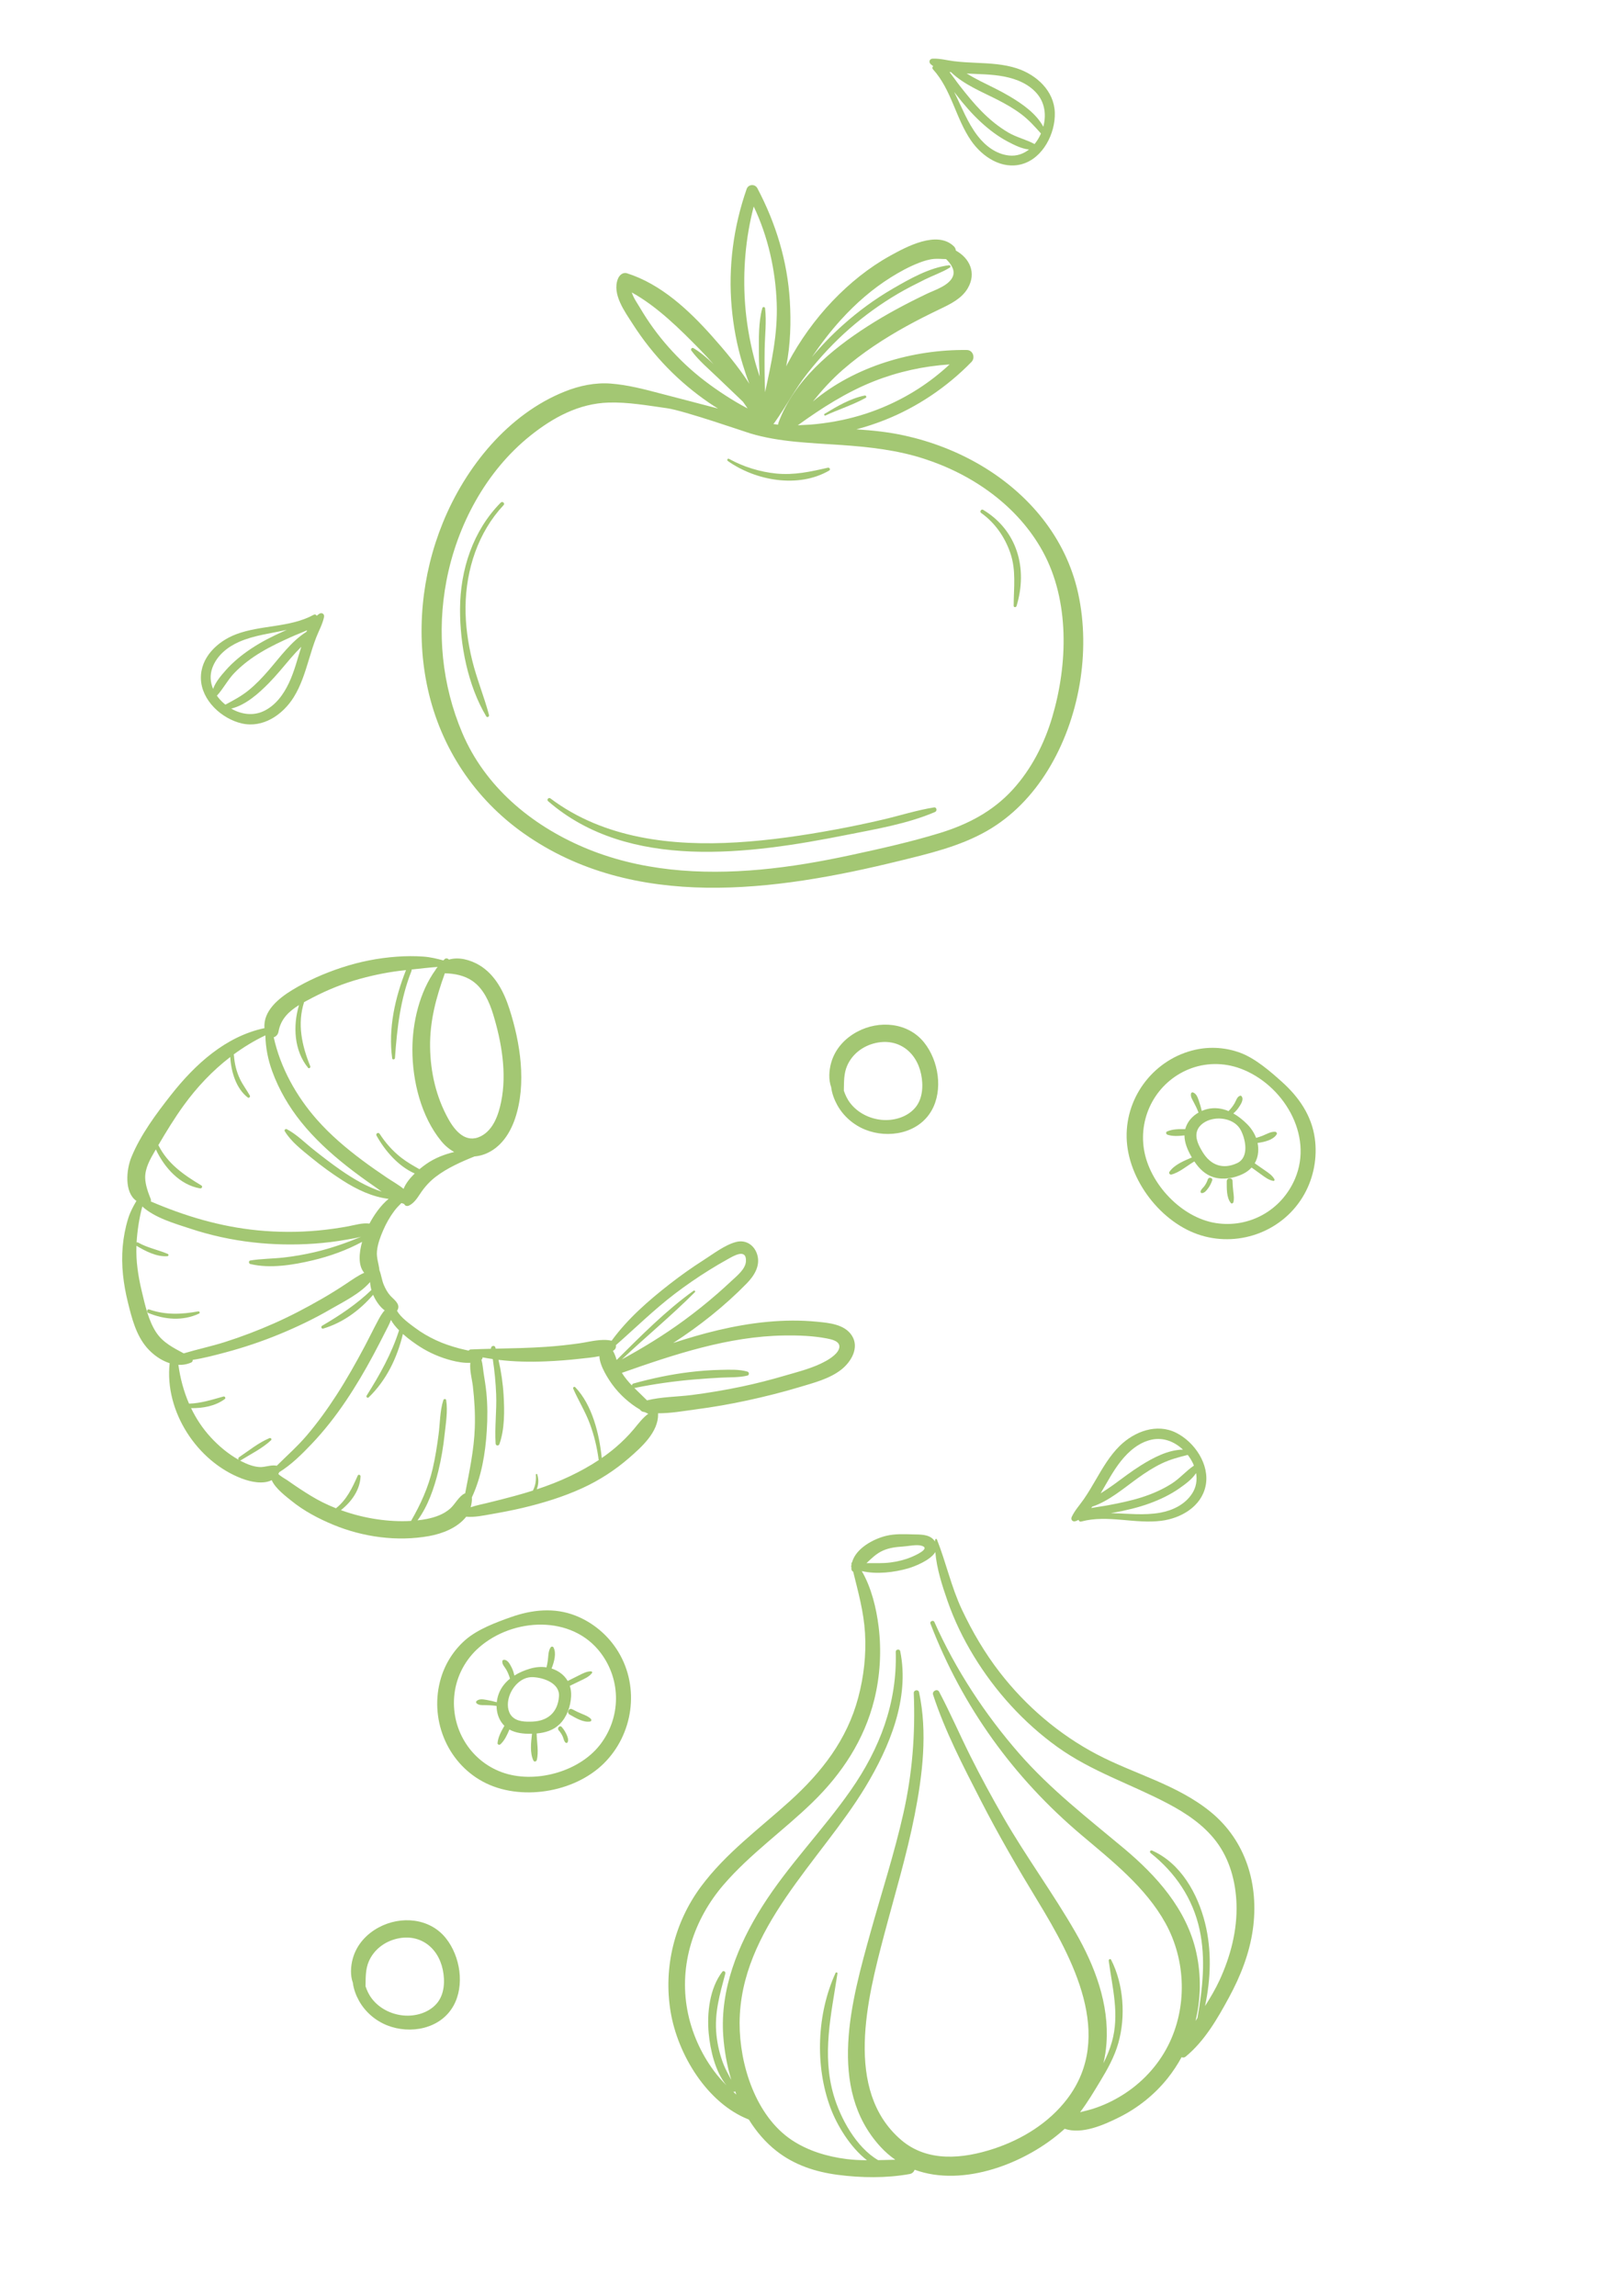 <?xml version="1.0" encoding="UTF-8" standalone="no"?>
<!-- Created with Inkscape (http://www.inkscape.org/) -->

<svg
   xmlns:dc="http://purl.org/dc/elements/1.1/"
   xmlns:cc="http://creativecommons.org/ns#"
   xmlns:rdf="http://www.w3.org/1999/02/22-rdf-syntax-ns#"
   xmlns:svg="http://www.w3.org/2000/svg"
   xmlns="http://www.w3.org/2000/svg"
   xmlns:sodipodi="http://sodipodi.sourceforge.net/DTD/sodipodi-0.dtd"
   xmlns:inkscape="http://www.inkscape.org/namespaces/inkscape"
   width="210mm"
   height="297mm"
   viewBox="0 0 210 297"
   version="1.1"
   id="svg3600"
   inkscape:version="0.92.2 (5c3e80d, 2017-08-06)"
   sodipodi:docname="back3.svg">
  <defs
     id="defs3594">
    <clipPath
       clipPathUnits="userSpaceOnUse"
       id="clipPath1832">
      <path
         d="M 0,500 H 500 V 0 H 0 Z"
         id="path1830"
         inkscape:connector-curvature="0" />
    </clipPath>
  </defs>
  <sodipodi:namedview
     id="base"
     pagecolor="#ffffff"
     bordercolor="#666666"
     borderopacity="1.0"
     inkscape:pageopacity="0.0"
     inkscape:pageshadow="2"
     inkscape:zoom="0.35"
     inkscape:cx="400"
     inkscape:cy="560"
     inkscape:document-units="mm"
     inkscape:current-layer="layer1"
     showgrid="false"
     inkscape:window-width="1366"
     inkscape:window-height="705"
     inkscape:window-x="-4"
     inkscape:window-y="-4"
     inkscape:window-maximized="1" />
  <g
     inkscape:label="Layer 1"
     inkscape:groupmode="layer"
     id="layer1">
    <g
       id="g1828"
       clip-path="url(#clipPath1832)"
       transform="matrix(1.197,0,0,-1.213,-9.196,340.325)">
      <g
         id="g1882"
         transform="translate(139.509,69.374)">
        <path
           d="m 0,0 c -0.449,-0.961 -0.997,-1.866 -1.567,-2.755 0.628,2.921 0.73,5.974 -0.001,8.861 -0.795,3.139 -2.634,6.379 -5.718,7.723 -0.186,0.081 -0.32,-0.145 -0.16,-0.27 2.65,-2.074 4.559,-4.829 5.285,-8.14 0.69,-3.143 0.33,-6.306 -0.222,-9.431 -0.071,-0.109 -0.142,-0.219 -0.213,-0.329 0.581,2.365 0.623,4.864 0.086,7.283 -1.029,4.632 -4.314,8.222 -7.872,11.155 -3.922,3.234 -7.911,6.276 -11.295,10.103 -3.687,4.17 -6.857,8.933 -9.15,14.012 -0.107,0.237 -0.521,0.07 -0.425,-0.176 3.461,-8.883 8.975,-16.413 16.291,-22.521 3.323,-2.775 6.965,-5.589 9.116,-9.428 2.228,-3.977 2.373,-9.004 0.276,-13.071 -1.124,-2.181 -2.876,-4.008 -4.966,-5.286 -0.996,-0.609 -2.056,-1.101 -3.172,-1.447 -0.458,-0.142 -0.917,-0.246 -1.369,-0.359 0.804,1.036 1.494,2.198 2.168,3.291 0.797,1.293 1.545,2.617 1.967,4.086 0.811,2.828 0.578,6.254 -0.779,8.88 -0.079,0.154 -0.28,0.044 -0.26,-0.105 0.396,-2.924 1.186,-5.72 0.341,-8.659 -0.228,-0.795 -0.545,-1.547 -0.913,-2.274 0.164,0.687 0.276,1.392 0.328,2.112 0.308,4.212 -1.262,8.278 -3.347,11.854 -2.433,4.175 -5.338,8.056 -7.776,12.235 -1.261,2.163 -2.471,4.359 -3.602,6.593 -1.147,2.265 -2.161,4.586 -3.36,6.825 -0.199,0.371 -0.786,0.078 -0.657,-0.311 1.292,-3.905 3.258,-7.623 5.15,-11.266 1.9,-3.658 3.986,-7.207 6.149,-10.715 3.774,-6.12 8.373,-14.43 3.189,-21.139 -1.972,-2.553 -4.873,-4.307 -7.911,-5.296 -3.343,-1.087 -7.187,-1.481 -10.044,0.945 -6.206,5.27 -3.629,15.101 -1.836,21.809 1.141,4.27 2.447,8.499 3.313,12.838 0.851,4.263 1.405,8.798 0.473,13.092 -0.07,0.325 -0.585,0.236 -0.571,-0.09 0.18,-4.364 -0.153,-8.588 -1.126,-12.849 -0.975,-4.271 -2.354,-8.44 -3.542,-12.654 -2.047,-7.258 -4.75,-16.622 1.067,-22.884 0.499,-0.538 1.037,-0.998 1.606,-1.385 -0.618,-0.011 -1.235,-0.032 -1.852,-0.045 -2.399,1.362 -4.095,4.529 -4.798,6.878 -1.314,4.391 -0.278,8.649 0.398,13.035 0.017,0.105 -0.158,0.157 -0.203,0.061 -2.022,-4.353 -2.252,-9.899 -0.553,-14.395 0.689,-1.822 2.11,-4.186 3.942,-5.589 -0.739,0.005 -1.478,0.037 -2.219,0.13 -2.083,0.26 -4.178,0.878 -5.939,2.045 -3.868,2.565 -5.619,8.02 -5.606,12.458 0.03,10.031 8.739,17.243 13.598,25.178 2.593,4.234 4.806,9.43 3.763,14.477 -0.056,0.275 -0.493,0.209 -0.484,-0.068 0.166,-5.45 -1.729,-10.324 -4.841,-14.729 -3.021,-4.279 -6.771,-8.019 -9.598,-12.436 -2.624,-4.101 -4.563,-8.836 -4.206,-13.789 0.112,-1.544 0.395,-3.144 0.868,-4.695 -0.28,0.527 -0.588,1.043 -0.812,1.595 -0.412,1.014 -0.672,2.082 -0.788,3.169 -0.251,2.362 0.357,4.352 0.96,6.593 0.047,0.174 -0.204,0.34 -0.326,0.183 -1.38,-1.768 -1.68,-4.424 -1.473,-6.591 0.165,-1.728 0.693,-4.083 1.921,-5.532 -0.492,0.487 -0.959,1.006 -1.386,1.579 -1.406,1.884 -2.398,4.1 -2.839,6.408 -0.932,4.875 0.692,9.715 3.908,13.403 2.869,3.29 6.494,5.79 9.63,8.803 3.164,3.04 5.578,6.641 6.661,10.933 0.636,2.519 0.794,5.216 0.471,7.795 -0.246,1.96 -0.78,4.165 -1.821,5.925 1.605,-0.372 3.524,-0.133 4.997,0.284 0.693,0.196 2.413,0.854 2.953,1.745 0.15,-1.781 0.748,-3.597 1.325,-5.231 0.722,-2.046 1.672,-3.978 2.809,-5.826 2.334,-3.791 5.431,-7.157 9.066,-9.734 3.696,-2.62 7.952,-3.958 11.932,-6.03 1.963,-1.022 3.862,-2.266 5.227,-4.04 C 1.104,12.897 1.754,10.505 1.833,8.125 1.925,5.313 1.183,2.536 0,0 m -52.582,-11.885 c 0.075,-0.047 0.163,-0.019 0.221,0.041 0.045,-0.118 0.087,-0.238 0.134,-0.355 -0.119,0.103 -0.238,0.208 -0.355,0.314 m 16.207,57.708 c 0.685,0.299 1.4,0.384 2.141,0.429 0.585,0.035 1.453,0.242 2.013,0.09 1.054,-0.286 -0.655,-1.031 -1.095,-1.213 -0.725,-0.3 -1.489,-0.478 -2.265,-0.577 -0.857,-0.11 -1.723,-0.058 -2.582,-0.069 0.543,0.504 1.066,1.025 1.788,1.34 M -0.957,17.947 c -3.607,2.913 -8.222,4.029 -12.278,6.129 -4.09,2.116 -7.692,5.149 -10.53,8.769 -1.615,2.061 -2.95,4.309 -4.078,6.668 -1.16,2.426 -1.71,5.021 -2.707,7.494 -0.041,0.102 -0.192,0.055 -0.198,-0.043 -0.003,-0.06 -0.003,-0.121 -0.005,-0.182 -0.046,0.068 -0.098,0.137 -0.162,0.207 -0.557,0.601 -1.502,0.539 -2.246,0.561 -0.939,0.028 -1.916,0.068 -2.838,-0.146 -1.381,-0.319 -3.306,-1.328 -3.719,-2.82 -0.062,-0.059 -0.095,-0.15 -0.067,-0.266 0.002,-0.01 0.004,-0.019 0.007,-0.029 0,0 0,0 0,-0.001 -0.048,-0.063 -0.058,-0.157 -0.019,-0.225 -0.002,-0.07 -0.002,-0.142 0.003,-0.214 0.009,-0.13 0.088,-0.229 0.191,-0.276 0.545,-2.185 1.141,-4.261 1.28,-6.554 0.14,-2.317 -0.132,-4.637 -0.733,-6.875 -1.211,-4.506 -3.968,-7.981 -7.394,-11.04 -3.29,-2.937 -6.92,-5.551 -9.596,-9.104 -2.876,-3.818 -4.086,-8.633 -3.293,-13.355 0.766,-4.557 3.935,-9.758 8.459,-11.505 0.8,-1.272 1.781,-2.413 2.96,-3.33 1.942,-1.513 4.233,-2.251 6.651,-2.565 2.515,-0.327 5.271,-0.364 7.771,0.086 0.281,0.051 0.459,0.235 0.542,0.457 5.27,-1.914 12.088,0.709 16.102,4.265 0.038,0.033 0.073,0.069 0.11,0.102 1.878,-0.627 4.235,0.411 5.907,1.234 1.999,0.984 3.817,2.415 5.218,4.147 0.575,0.711 1.081,1.468 1.517,2.258 0.134,-0.063 0.294,-0.059 0.441,0.061 2.049,1.664 3.434,4.038 4.691,6.329 1.237,2.253 2.202,4.66 2.568,7.215 0.683,4.772 -0.739,9.466 -4.555,12.548"
           style="fill:#a3c773;fill-opacity:1;fill-rule:nonzero;stroke:none"
           id="path1884"
           inkscape:connector-curvature="0" />
      </g>
      <g
         id="g1886"
         transform="translate(55.545,70.495)">
        <path
           d="m 0,0 c 0.252,-1.186 0.192,-2.608 -0.626,-3.571 -0.874,-1.03 -2.359,-1.438 -3.667,-1.306 -1.301,0.131 -2.559,0.75 -3.37,1.789 -0.326,0.417 -0.528,0.862 -0.688,1.32 0.022,0.914 -0.019,1.827 0.371,2.691 0.53,1.175 1.591,1.994 2.823,2.334 C -2.639,3.951 -0.53,2.498 0,0 M -6.912,4.518 C -8.26,3.806 -9.317,2.662 -9.731,1.179 c -0.223,-0.798 -0.287,-1.771 0.011,-2.573 0.082,-0.683 0.353,-1.368 0.663,-1.918 0.671,-1.19 1.767,-2.12 3.037,-2.619 2.495,-0.979 5.749,-0.402 7.162,2.061 1.256,2.191 0.744,5.318 -0.81,7.234 -1.752,2.159 -4.865,2.411 -7.244,1.154"
           style="fill:#a3c773;fill-opacity:1;fill-rule:nonzero;stroke:none"
           id="path1888"
           inkscape:connector-curvature="0" />
      </g>
      <g
         id="g1890"
         transform="translate(107.249,166.011)">
        <path
           d="m 0,0 c 0.252,-1.186 0.192,-2.608 -0.626,-3.571 -0.874,-1.03 -2.359,-1.438 -3.667,-1.306 -1.301,0.131 -2.559,0.75 -3.37,1.789 -0.326,0.417 -0.528,0.862 -0.688,1.32 0.022,0.914 -0.019,1.827 0.371,2.691 0.53,1.175 1.591,1.994 2.823,2.334 C -2.639,3.951 -0.53,2.498 0,0 M -6.912,4.518 C -8.26,3.806 -9.317,2.662 -9.731,1.179 c -0.223,-0.798 -0.287,-1.771 0.011,-2.573 0.082,-0.683 0.353,-1.368 0.663,-1.918 0.671,-1.19 1.767,-2.12 3.037,-2.619 2.495,-0.979 5.749,-0.402 7.162,2.061 1.256,2.191 0.744,5.318 -0.81,7.234 -1.752,2.159 -4.865,2.411 -7.244,1.154"
           style="fill:#a3c773;fill-opacity:1;fill-rule:nonzero;stroke:none"
           id="path1892"
           inkscape:connector-curvature="0" />
      </g>
      <g
         id="g1938"
         transform="translate(119.834,270.511)">
        <path
           d="m 0,0 c 0.817,-0.989 0.948,-2.275 0.625,-3.464 -0.766,1.421 -2.303,2.46 -3.634,3.241 -1.033,0.607 -2.119,1.104 -3.191,1.637 -0.499,0.248 -0.983,0.52 -1.462,0.8 C -6.3,2.137 -4.925,2.148 -3.581,1.886 -2.238,1.624 -0.893,1.081 0,0 m -0.321,-5.311 c -0.899,0.487 -1.933,0.707 -2.831,1.226 -1.06,0.612 -2.013,1.386 -2.878,2.25 -0.848,0.847 -1.611,1.777 -2.356,2.715 -0.381,0.479 -0.742,1.003 -1.132,1.498 0.057,-0.009 0.115,-0.015 0.172,-0.023 1.378,-1.325 3.337,-2.093 4.997,-2.929 0.909,-0.458 1.803,-0.958 2.619,-1.57 0.809,-0.607 1.441,-1.311 2.101,-2.038 C 0.341,-4.252 0.31,-4.322 0.276,-4.39 0.112,-4.721 -0.089,-5.033 -0.321,-5.311 m -2.866,0.247 c 0.696,-0.359 1.474,-0.748 2.268,-0.826 -0.598,-0.465 -1.329,-0.726 -2.158,-0.641 -1.384,0.142 -2.548,1.015 -3.384,2.079 -1.113,1.417 -1.742,3.113 -2.553,4.701 0.067,-0.084 0.135,-0.169 0.2,-0.252 0.83,-1.066 1.724,-2.092 2.727,-2.999 0.882,-0.797 1.843,-1.515 2.9,-2.062 m 0.971,7.823 C -3.639,3.222 -5.16,3.288 -6.644,3.355 -7.45,3.392 -8.256,3.429 -9.057,3.529 -9.829,3.626 -10.56,3.83 -11.34,3.798 c -0.334,-0.013 -0.455,-0.363 -0.209,-0.586 0.087,-0.079 0.18,-0.149 0.275,-0.214 -0.097,-0.081 -0.136,-0.218 -0.023,-0.341 2.005,-2.178 2.448,-5.224 4.12,-7.609 1.216,-1.734 3.347,-3.121 5.536,-2.486 2.232,0.647 3.575,3.255 3.51,5.467 -0.068,2.342 -1.983,4.045 -4.085,4.73"
           style="fill:#a3c773;fill-opacity:1;fill-rule:nonzero;stroke:none"
           id="path1940"
           inkscape:connector-curvature="0" />
      </g>
      <g
         id="g1942"
         transform="translate(36.189,204.727)">
        <path
           d="m 0,0 c -1.162,-0.543 -2.44,-0.347 -3.51,0.263 1.568,0.386 2.959,1.613 4.048,2.706 0.847,0.848 1.6,1.774 2.385,2.678 0.365,0.422 0.75,0.822 1.141,1.216 C 3.648,5.563 3.313,4.229 2.723,2.994 2.133,1.759 1.27,0.593 0,0 m -5.061,1.642 c 0.697,0.748 1.169,1.694 1.896,2.433 0.859,0.873 1.847,1.601 2.9,2.222 1.033,0.61 2.124,1.114 3.219,1.601 C 3.513,8.147 4.11,8.365 4.687,8.618 4.665,8.565 4.644,8.511 4.622,8.457 2.995,7.455 1.76,5.752 0.535,4.354 -0.137,3.589 -0.845,2.849 -1.642,2.212 -2.432,1.581 -3.273,1.146 -4.142,0.689 -4.202,0.736 -4.261,0.783 -4.319,0.833 -4.599,1.075 -4.85,1.347 -5.061,1.642 m 0.957,2.712 C -4.626,3.771 -5.197,3.115 -5.472,2.366 c -0.3,0.696 -0.37,1.469 -0.08,2.249 0.485,1.305 1.622,2.213 2.861,2.756 C -1.04,8.093 0.76,8.277 2.5,8.664 2.402,8.62 2.303,8.576 2.206,8.534 0.967,7.997 -0.251,7.389 -1.381,6.645 -2.373,5.991 -3.31,5.241 -4.104,4.354 M 3.226,1.453 C 4.032,2.715 4.476,4.172 4.913,5.591 5.151,6.363 5.389,7.133 5.687,7.884 5.974,8.606 6.355,9.263 6.519,10.026 6.59,10.353 6.281,10.557 6.005,10.375 5.906,10.31 5.815,10.238 5.728,10.162 5.674,10.277 5.551,10.349 5.404,10.271 2.792,8.875 -0.267,9.21 -2.995,8.189 -4.979,7.446 -6.855,5.731 -6.79,3.453 c 0.067,-2.323 2.256,-4.276 4.413,-4.768 2.285,-0.521 4.413,0.905 5.603,2.768"
           style="fill:#a3c773;fill-opacity:1;fill-rule:nonzero;stroke:none"
           id="path1944"
           inkscape:connector-curvature="0" />
      </g>
      <g
         id="g1946"
         transform="translate(132.2,127.032)">
        <path
           d="M 0,0 C 1.256,0.258 2.454,-0.228 3.354,-1.07 1.739,-1.082 0.101,-1.953 -1.212,-2.763 -2.233,-3.392 -3.18,-4.118 -4.153,-4.815 -4.607,-5.14 -5.074,-5.441 -5.545,-5.733 c 0.706,1.168 1.341,2.388 2.202,3.453 0.86,1.063 1.97,1.998 3.343,2.28 m 4.542,-2.772 c -0.851,-0.566 -1.53,-1.376 -2.409,-1.926 -1.037,-0.65 -2.168,-1.129 -3.336,-1.489 -1.146,-0.353 -2.325,-0.591 -3.503,-0.81 -0.601,-0.112 -1.233,-0.186 -1.853,-0.298 0.035,0.046 0.067,0.094 0.101,0.141 1.815,0.597 3.412,1.968 4.928,3.043 0.83,0.589 1.691,1.144 2.614,1.578 0.915,0.43 1.833,0.659 2.785,0.902 0.047,-0.06 0.094,-0.12 0.139,-0.182 0.216,-0.3 0.397,-0.623 0.534,-0.959 m -1.56,-2.415 c 0.643,0.445 1.35,0.952 1.792,1.616 C 4.904,-4.317 4.793,-5.085 4.33,-5.777 3.556,-6.934 2.239,-7.554 0.907,-7.794 -0.866,-8.113 -2.66,-7.875 -4.442,-7.847 c 0.106,0.02 0.212,0.04 0.316,0.058 1.331,0.235 2.656,0.543 3.928,1.005 1.116,0.406 2.201,0.918 3.18,1.597 m -6.457,4.522 c -1.077,-1.041 -1.847,-2.354 -2.601,-3.634 -0.41,-0.695 -0.821,-1.389 -1.285,-2.05 -0.447,-0.637 -0.969,-1.187 -1.306,-1.891 -0.145,-0.301 0.108,-0.572 0.419,-0.459 0.111,0.04 0.216,0.089 0.319,0.143 0.026,-0.124 0.129,-0.223 0.29,-0.181 2.864,0.752 5.762,-0.284 8.653,0.077 2.101,0.262 4.325,1.495 4.789,3.726 0.474,2.275 -1.201,4.683 -3.186,5.662 -2.102,1.037 -4.503,0.143 -6.092,-1.393"
           style="fill:#a3c773;fill-opacity:1;fill-rule:nonzero;stroke:none"
           id="path1948"
           inkscape:connector-curvature="0" />
      </g>
      <g
         id="g3122"
         transform="translate(96.969,135.42)">
        <path
           d="m 0,0 c -1.355,-0.752 -2.957,-1.137 -4.436,-1.564 -1.538,-0.445 -3.091,-0.84 -4.659,-1.166 -1.794,-0.373 -3.603,-0.674 -5.421,-0.903 -1.596,-0.201 -3.267,-0.185 -4.83,-0.571 -0.449,0.449 -0.923,0.876 -1.375,1.323 0.017,0 0.035,0.002 0.053,0.005 2.104,0.421 4.242,0.716 6.381,0.897 0.99,0.084 1.984,0.15 2.977,0.201 0.931,0.047 1.91,-10e-4 2.818,0.216 0.222,0.054 0.198,0.368 -0.005,0.426 -0.913,0.259 -1.967,0.202 -2.911,0.184 -1.113,-0.021 -2.22,-0.106 -3.325,-0.238 -2.058,-0.246 -4.075,-0.669 -6.073,-1.213 -0.122,-0.033 -0.173,-0.123 -0.173,-0.215 -0.4,0.414 -0.774,0.851 -1.085,1.349 5.661,1.966 11.538,3.904 17.57,3.984 C -2.985,2.736 -1.416,2.686 0.071,2.404 0.552,2.313 1.511,2.131 1.445,1.476 1.382,0.843 0.497,0.276 0,0 m -20.802,-7.306 c -0.59,-0.692 -1.244,-1.329 -1.938,-1.914 -0.48,-0.405 -0.983,-0.78 -1.501,-1.133 -0.261,2.556 -1.022,5.656 -2.86,7.548 -0.111,0.113 -0.283,-0.016 -0.221,-0.156 0.567,-1.279 1.311,-2.442 1.804,-3.762 0.459,-1.226 0.766,-2.486 0.938,-3.783 0.004,-0.024 0.012,-0.043 0.023,-0.06 -0.988,-0.646 -2.03,-1.211 -3.096,-1.713 -1.172,-0.552 -2.382,-1.012 -3.611,-1.413 0.198,0.523 0.233,1.052 0.045,1.603 -0.031,0.091 -0.154,0.03 -0.148,-0.05 0.047,-0.557 -0.031,-1.132 -0.291,-1.63 -0.009,-0.018 -0.012,-0.035 -0.015,-0.053 -0.665,-0.209 -1.336,-0.403 -2.01,-0.583 -0.994,-0.267 -1.993,-0.517 -2.994,-0.755 -0.567,-0.134 -1.167,-0.251 -1.731,-0.444 0.096,0.351 0.16,0.747 0.128,1.052 1.041,2.2 1.458,4.69 1.612,7.098 0.088,1.365 0.092,2.753 -0.048,4.114 -0.07,0.679 -0.184,1.35 -0.291,2.023 -0.074,0.468 -0.101,0.981 -0.24,1.445 0.093,0.06 0.131,0.159 0.12,0.254 0.367,-0.07 0.736,-0.128 1.107,-0.181 0.194,-1.25 0.317,-2.516 0.367,-3.775 0.07,-1.743 -0.175,-3.507 -0.059,-5.24 0.016,-0.244 0.333,-0.273 0.412,-0.05 0.573,1.611 0.55,3.516 0.451,5.206 -0.076,1.282 -0.266,2.534 -0.551,3.775 1.673,-0.198 3.369,-0.234 5.05,-0.165 1.282,0.052 2.562,0.147 3.836,0.292 0.648,0.074 1.35,0.125 2.018,0.267 0.03,-1.061 1.009,-2.509 1.429,-3.071 0.748,-1 1.801,-1.959 2.956,-2.624 0.08,-0.119 0.201,-0.212 0.355,-0.244 0.052,-0.011 0.106,-0.019 0.159,-0.028 0.128,-0.062 0.256,-0.121 0.385,-0.175 -0.632,-0.462 -1.058,-1.051 -1.59,-1.675 m -18.257,-6.832 c -0.6,-0.263 -1.051,-1.157 -1.553,-1.597 -0.719,-0.63 -1.637,-0.941 -2.561,-1.121 -0.324,-0.063 -0.653,-0.108 -0.983,-0.145 1.136,1.527 1.794,3.431 2.248,5.248 0.325,1.304 0.544,2.632 0.689,3.968 0.126,1.16 0.351,2.447 0.162,3.608 -0.027,0.163 -0.258,0.144 -0.304,0.006 -0.378,-1.147 -0.356,-2.465 -0.515,-3.659 -0.163,-1.22 -0.352,-2.44 -0.634,-3.639 -0.481,-2.039 -1.313,-3.83 -2.342,-5.592 -1.226,-0.074 -2.473,0.003 -3.669,0.175 -1.323,0.19 -2.644,0.52 -3.913,0.975 1.138,0.883 2.07,2.16 2.123,3.607 0.005,0.151 -0.233,0.238 -0.301,0.087 -0.616,-1.371 -1.202,-2.585 -2.357,-3.495 -0.494,0.194 -0.979,0.407 -1.452,0.639 -0.854,0.421 -1.662,0.924 -2.461,1.441 -0.437,0.283 -0.867,0.577 -1.295,0.874 -0.254,0.176 -0.738,0.42 -1.023,0.702 0.04,0.064 0.075,0.13 0.102,0.195 1.31,0.798 2.447,1.919 3.499,3.008 1.371,1.42 2.591,2.967 3.704,4.596 1.063,1.557 2.028,3.173 2.929,4.829 0.463,0.851 0.912,1.709 1.352,2.571 0.188,0.369 0.428,0.794 0.589,1.232 0.206,-0.378 0.521,-0.756 0.877,-1.109 -0.807,-2.498 -2.094,-4.757 -3.508,-6.968 -0.089,-0.139 0.104,-0.298 0.224,-0.184 1.915,1.828 3.08,4.223 3.699,6.764 0.676,-0.594 1.401,-1.083 1.783,-1.326 1.08,-0.687 2.257,-1.188 3.498,-1.503 0.586,-0.149 1.321,-0.284 2.007,-0.246 -0.089,-0.815 0.186,-1.751 0.274,-2.499 0.173,-1.468 0.262,-2.952 0.209,-4.43 -0.085,-2.378 -0.589,-4.674 -1.042,-6.992 -0.019,-0.007 -0.035,-0.011 -0.055,-0.02 m -20.313,2.958 c -0.041,0.011 -0.085,0.02 -0.135,0.027 -0.564,0.069 -1.178,-0.207 -1.763,-0.161 -0.649,0.051 -1.281,0.291 -1.858,0.581 -0.072,0.035 -0.142,0.075 -0.212,0.113 0.026,0.002 0.054,0.009 0.083,0.027 1.086,0.665 2.327,1.264 3.265,2.133 0.124,0.115 -0.02,0.287 -0.163,0.229 -1.174,-0.479 -2.231,-1.337 -3.286,-2.033 -0.107,-0.07 -0.106,-0.193 -0.052,-0.275 -1.134,0.628 -2.15,1.468 -3.031,2.416 -0.866,0.933 -1.562,1.976 -2.106,3.091 1.276,-0.018 2.614,0.214 3.649,0.974 0.13,0.095 -0.002,0.306 -0.145,0.267 -1.26,-0.342 -2.427,-0.726 -3.726,-0.761 -0.576,1.307 -0.952,2.705 -1.153,4.138 0.474,-0.024 0.95,0.05 1.407,0.258 0.112,0.051 0.151,0.162 0.137,0.27 1.199,0.181 2.387,0.493 3.556,0.8 2.001,0.527 3.964,1.179 5.88,1.961 1.859,0.759 3.686,1.619 5.429,2.618 1.413,0.809 3.203,1.656 4.317,2.923 0.015,-0.293 0.067,-0.585 0.141,-0.848 -1.596,-1.516 -3.422,-2.712 -5.332,-3.817 -0.155,-0.09 -0.066,-0.354 0.116,-0.301 2.143,0.631 3.949,1.949 5.401,3.605 0.255,-0.582 0.707,-1.285 1.252,-1.661 -0.328,-0.335 -0.568,-0.798 -0.78,-1.188 -0.462,-0.85 -0.885,-1.723 -1.344,-2.575 -0.964,-1.792 -1.974,-3.567 -3.089,-5.27 -0.985,-1.503 -2.052,-2.964 -3.227,-4.324 -1.001,-1.157 -2.147,-2.152 -3.231,-3.217 M -72.381,3.015 c -0.859,1.261 -1.233,2.978 -1.586,4.438 -0.382,1.581 -0.636,3.202 -0.571,4.832 0.964,-0.571 2.189,-1.197 3.34,-1.114 0.143,0.01 0.175,0.19 0.04,0.246 -1.067,0.446 -2.171,0.639 -3.2,1.211 -0.059,0.033 -0.115,0.031 -0.163,0.01 0.077,1.243 0.28,2.596 0.618,3.836 1.378,-1.239 3.573,-1.835 5.212,-2.371 2.197,-0.718 4.459,-1.199 6.755,-1.457 2.183,-0.244 4.39,-0.286 6.582,-0.137 1.203,0.082 2.401,0.226 3.589,0.439 0.458,0.082 1.002,0.158 1.519,0.3 -1.63,-0.675 -3.313,-1.252 -5.022,-1.645 -1.112,-0.255 -2.243,-0.452 -3.377,-0.576 -1.19,-0.129 -2.408,-0.122 -3.587,-0.313 -0.196,-0.032 -0.18,-0.332 -10e-4,-0.375 2.134,-0.513 4.653,-0.1 6.75,0.392 1.876,0.44 3.66,1.076 5.339,1.971 -0.331,-1.167 -0.455,-2.513 0.225,-3.301 -0.664,-0.292 -1.245,-0.701 -1.863,-1.11 -0.873,-0.577 -1.765,-1.124 -2.674,-1.642 -1.695,-0.963 -3.421,-1.861 -5.209,-2.642 -1.732,-0.756 -3.507,-1.424 -5.311,-1.991 -1.467,-0.46 -2.98,-0.772 -4.45,-1.208 -1.1,0.589 -2.216,1.122 -2.955,2.207 m -0.134,19.42 c 0.025,0.042 0.05,0.085 0.075,0.127 0.926,-1.965 2.613,-3.795 4.782,-4.159 0.182,-0.031 0.314,0.209 0.135,0.315 -1.936,1.147 -3.636,2.313 -4.647,4.3 0.86,1.445 1.744,2.876 2.739,4.233 1.428,1.946 3.115,3.709 5.034,5.164 0.089,-1.548 0.621,-3.36 1.899,-4.322 0.127,-0.096 0.293,0.08 0.219,0.209 -0.341,0.596 -0.758,1.134 -1.062,1.754 -0.385,0.788 -0.594,1.642 -0.656,2.515 -0.003,0.044 -0.018,0.08 -0.039,0.11 1.076,0.783 2.222,1.473 3.434,2.043 0.033,-1.307 0.269,-2.558 0.75,-3.855 0.723,-1.95 1.802,-3.771 3.113,-5.382 1.434,-1.761 3.137,-3.304 4.924,-4.698 0.988,-0.772 2.009,-1.5 3.045,-2.206 0.244,-0.167 0.493,-0.347 0.747,-0.528 -1.587,0.504 -3.074,1.369 -4.437,2.302 -0.994,0.68 -1.952,1.413 -2.901,2.154 -0.942,0.734 -1.851,1.654 -2.916,2.204 -0.133,0.069 -0.316,-0.07 -0.226,-0.217 0.693,-1.135 1.884,-2.022 2.907,-2.85 1.066,-0.861 2.19,-1.668 3.349,-2.399 1.561,-0.984 3.197,-1.749 4.967,-1.963 -0.872,-0.708 -1.578,-1.727 -2.07,-2.638 -0.748,0.102 -1.581,-0.157 -2.296,-0.289 -1.077,-0.197 -2.165,-0.346 -3.256,-0.448 -2.179,-0.202 -4.373,-0.192 -6.551,0.02 -4.029,0.391 -7.841,1.514 -11.536,3.081 0.03,0.079 0.032,0.171 -0.009,0.27 -0.275,0.667 -0.578,1.505 -0.595,2.232 -0.026,1.059 0.558,2.039 1.078,2.921 m 13.335,12.693 c 0.24,1.352 1.146,2.174 2.216,2.826 -0.679,-2.236 -0.534,-4.868 0.976,-6.686 0.114,-0.137 0.296,0.025 0.237,0.169 -0.93,2.262 -1.406,4.529 -0.666,6.832 0.301,0.165 0.609,0.321 0.912,0.477 1.645,0.843 3.358,1.527 5.144,2.011 1.593,0.431 3.221,0.751 4.864,0.915 0.032,0.003 0.065,0.007 0.097,0.01 -1.185,-2.947 -1.934,-6.232 -1.493,-9.41 0.025,-0.178 0.288,-0.131 0.3,0.033 0.232,3.206 0.575,6.269 1.782,9.278 0.023,0.058 0.027,0.112 0.019,0.163 0.93,0.1 1.875,0.209 2.814,0.278 -0.06,-0.068 -0.119,-0.138 -0.175,-0.215 -0.017,-0.025 -0.029,-0.05 -0.037,-0.077 -1.754,-2.383 -2.519,-5.653 -2.52,-8.518 -0.002,-3.353 0.947,-7.167 3.133,-9.783 0.402,-0.481 0.873,-0.868 1.388,-1.146 -1.06,-0.253 -2.081,-0.635 -3.033,-1.288 -0.216,-0.148 -0.466,-0.335 -0.725,-0.549 -0.677,0.382 -1.355,0.756 -1.978,1.238 -0.918,0.71 -1.689,1.566 -2.322,2.536 -0.136,0.208 -0.461,0.029 -0.338,-0.19 0.907,-1.61 2.355,-3.274 4.127,-4.039 -0.5,-0.481 -0.966,-1.048 -1.204,-1.64 -0.557,0.449 -1.215,0.805 -1.795,1.191 -0.901,0.598 -1.792,1.21 -2.663,1.852 -1.761,1.296 -3.446,2.708 -4.907,4.341 -2.209,2.469 -3.943,5.515 -4.672,8.782 0.247,0.075 0.461,0.279 0.519,0.609 m 17.981,6.216 c 1.041,-0.028 2.104,-0.224 2.976,-0.816 1.188,-0.807 1.829,-2.221 2.242,-3.55 0.912,-2.937 1.5,-6.293 0.866,-9.343 -0.287,-1.383 -0.841,-2.995 -2.195,-3.67 -1.597,-0.797 -2.766,0.527 -3.497,1.817 -1.334,2.356 -1.95,5.004 -1.988,7.698 -0.04,2.801 0.663,5.311 1.596,7.864 m 18.264,-40.21 c 0.203,0.14 0.263,0.353 0.221,0.549 2.121,1.837 4.129,3.793 6.378,5.483 1.195,0.897 2.431,1.738 3.704,2.52 0.661,0.406 1.332,0.797 2.014,1.169 0.591,0.323 2.034,1.204 1.966,-0.218 -0.041,-0.856 -1.027,-1.602 -1.588,-2.124 -0.487,-0.451 -0.982,-0.894 -1.485,-1.327 -1.173,-1.01 -2.39,-1.97 -3.645,-2.877 -2.134,-1.54 -4.385,-2.901 -6.701,-4.145 2.6,2.421 5.375,4.665 7.895,7.167 0.097,0.097 -0.032,0.233 -0.14,0.156 -3.009,-2.133 -5.674,-4.801 -8.304,-7.374 -0.004,-0.004 -0.005,-0.008 -0.008,-0.012 -0.107,0.343 -0.221,0.678 -0.403,0.972 0.032,0.02 0.065,0.039 0.096,0.061 M 2.79,2.715 C 2.002,3.916 0.327,4.057 -0.969,4.183 -4.548,4.531 -8.185,4.094 -11.674,3.281 c -1.637,-0.382 -3.248,-0.85 -4.844,-1.366 2.881,1.836 5.588,3.97 7.943,6.346 0.806,0.813 1.502,1.885 1.143,3.074 -0.305,1.011 -1.225,1.622 -2.272,1.357 -1.217,-0.307 -2.471,-1.27 -3.52,-1.93 -1.259,-0.793 -2.481,-1.646 -3.661,-2.553 -2.298,-1.766 -4.558,-3.71 -6.288,-6.052 -0.002,0 -0.004,10e-4 -0.006,0.002 -1.124,0.249 -2.368,-0.122 -3.491,-0.28 -1.193,-0.168 -2.391,-0.293 -3.592,-0.374 -1.813,-0.124 -3.628,-0.154 -5.442,-0.195 -0.011,0.041 -0.022,0.082 -0.033,0.123 -0.088,0.309 -0.527,0.168 -0.473,-0.135 -0.731,-0.018 -1.461,-0.039 -2.191,-0.071 -0.101,-0.005 -0.174,-0.058 -0.219,-0.129 -0.345,0.081 -0.691,0.15 -1.009,0.235 -0.872,0.232 -1.707,0.498 -2.528,0.878 -0.799,0.369 -1.558,0.797 -2.265,1.323 -0.469,0.348 -1.586,1.111 -1.948,1.828 0.034,0.04 0.063,0.084 0.086,0.135 0.271,0.612 -0.467,1.085 -0.818,1.471 -0.304,0.335 -0.513,0.722 -0.693,1.135 -0.219,0.503 -0.273,1.067 -0.475,1.57 -0.07,0.695 -0.338,1.311 -0.268,2.033 0.073,0.759 0.357,1.51 0.66,2.205 0.314,0.721 0.717,1.432 1.192,2.061 0.237,0.314 0.508,0.595 0.787,0.866 0.097,-0.033 0.195,-0.063 0.294,-0.088 0.011,-0.02 0.02,-0.039 0.032,-0.059 0.11,-0.178 0.315,-0.204 0.493,-0.121 0.524,0.243 0.875,0.76 1.186,1.227 0.48,0.721 1.027,1.332 1.722,1.855 1.214,0.914 2.722,1.583 4.178,2.158 0.376,0.03 0.757,0.113 1.138,0.259 1.666,0.642 2.692,2.159 3.25,3.795 1.258,3.692 0.567,8.074 -0.62,11.698 -0.594,1.816 -1.544,3.642 -3.244,4.646 -0.98,0.578 -2.232,0.905 -3.292,0.595 -0.098,0.133 -0.329,0.181 -0.461,0.053 -0.046,-0.045 -0.089,-0.094 -0.134,-0.141 -0.709,0.187 -1.409,0.357 -2.166,0.409 -0.956,0.067 -1.908,0.059 -2.863,-0.009 -2.041,-0.145 -4.038,-0.534 -5.983,-1.168 -1.852,-0.603 -3.648,-1.379 -5.319,-2.383 -1.449,-0.871 -3.169,-2.229 -3.009,-4.07 -4.187,-0.878 -7.485,-3.836 -10.118,-7.142 -1.593,-2 -3.283,-4.245 -4.268,-6.619 -0.559,-1.346 -0.778,-3.764 0.543,-4.666 -0.354,-0.599 -0.675,-1.177 -0.899,-1.896 -0.301,-0.964 -0.494,-1.966 -0.584,-2.972 -0.179,-2.001 0.074,-3.993 0.558,-5.934 0.424,-1.702 0.885,-3.514 2.068,-4.862 0.627,-0.714 1.504,-1.347 2.45,-1.644 -0.574,-5.151 2.974,-10.479 7.774,-12.289 0.95,-0.358 2.285,-0.659 3.26,-0.185 0.373,-0.883 1.616,-1.791 2.13,-2.203 1.344,-1.076 2.924,-1.899 4.513,-2.549 3.223,-1.319 6.922,-1.82 10.367,-1.209 1.435,0.254 3.071,0.878 4.012,2.065 0.9,-0.08 1.837,0.12 2.715,0.272 1.138,0.196 2.274,0.408 3.399,0.671 2.203,0.516 4.386,1.176 6.451,2.11 1.81,0.819 3.523,1.909 5.031,3.204 1.357,1.166 3.177,2.758 3.147,4.686 -0.001,0.031 -0.007,0.059 -0.013,0.087 1.372,-0.009 2.788,0.246 4.112,0.418 1.873,0.243 3.736,0.563 5.582,0.959 1.906,0.409 3.798,0.876 5.667,1.432 1.512,0.45 3.171,0.862 4.444,1.841 1.075,0.827 1.995,2.352 1.146,3.646"
           style="fill:#a3c773;fill-opacity:1;fill-rule:nonzero;stroke:none"
           id="path3124"
           inkscape:connector-curvature="0" />
      </g>
      <g
         id="g3126"
         transform="translate(29.114,140.707)">
        <path
           d="M 0,0 C -1.801,-0.327 -3.55,-0.401 -5.303,0.204 -5.543,0.287 -5.628,-0.079 -5.402,-0.17 -3.631,-0.889 -1.679,-1.053 0.086,-0.234 0.219,-0.172 0.136,0.025 0,0"
           style="fill:#a3c773;fill-opacity:1;fill-rule:nonzero;stroke:none"
           id="path3128"
           inkscape:connector-curvature="0" />
      </g>
      <g
         id="g3130"
         transform="translate(72.547,94.491)">
        <path
           d="m 0,0 c -2.307,-2.945 -7.147,-4.199 -10.639,-2.927 -3.448,1.255 -5.54,4.719 -5.101,8.346 0.234,1.932 1.199,3.695 2.67,4.964 3.681,3.172 10.026,3.491 13.145,-0.599 C 2.304,6.862 2.261,2.885 0,0 m 1.985,9.885 c -1.071,1.758 -2.722,3.139 -4.642,3.883 -2.29,0.888 -4.684,0.639 -6.968,-0.156 -1.623,-0.565 -3.611,-1.299 -4.925,-2.428 -1.245,-1.072 -2.169,-2.489 -2.647,-4.061 -1.297,-4.267 0.58,-8.966 4.542,-11.067 C -8.677,-6.053 -2.82,-5.14 0.404,-1.996 3.577,1.1 4.308,6.073 1.985,9.885"
           style="fill:#a3c773;fill-opacity:1;fill-rule:nonzero;stroke:none"
           id="path3132"
           inkscape:connector-curvature="0" />
      </g>
      <g
         id="g3134"
         transform="translate(68.106,99.633)">
        <path
           d="m 0,0 c -0.137,-1.693 -1.209,-2.607 -2.857,-2.676 -0.749,-0.031 -1.687,-0.023 -2.233,0.56 -0.497,0.53 -0.517,1.367 -0.319,2.034 0.331,1.115 1.332,2.185 2.556,2.148 C -1.706,2.032 0.116,1.433 0,0 M 3.47,2.687 C 2.978,2.682 2.564,2.457 2.131,2.243 1.735,2.047 1.339,1.851 0.943,1.656 0.737,2.01 0.447,2.321 0.071,2.572 -0.204,2.754 -0.497,2.889 -0.8,2.984 -0.501,3.742 -0.265,4.629 -0.592,5.229 -0.662,5.358 -0.836,5.337 -0.909,5.228 -1.176,4.828 -1.143,4.27 -1.213,3.802 -1.247,3.568 -1.294,3.337 -1.349,3.108 -1.919,3.192 -2.51,3.144 -3.078,2.984 -3.689,2.812 -4.291,2.565 -4.827,2.232 -4.883,2.523 -4.973,2.807 -5.109,3.073 -5.272,3.392 -5.541,3.95 -5.967,3.909 -6.031,3.902 -6.105,3.865 -6.118,3.793 -6.184,3.438 -5.876,3.173 -5.71,2.885 -5.531,2.577 -5.39,2.246 -5.298,1.902 -5.914,1.413 -6.394,0.78 -6.616,-0.028 c -0.052,-0.192 -0.089,-0.388 -0.11,-0.586 -0.37,0.102 -0.745,0.194 -1.122,0.255 -0.376,0.06 -0.759,0.137 -1.065,-0.124 -0.065,-0.056 -0.066,-0.181 -10e-4,-0.237 0.249,-0.219 0.535,-0.196 0.854,-0.199 0.444,-0.005 0.877,-0.025 1.314,-0.087 0.004,-0.713 0.224,-1.419 0.701,-1.967 0.046,-0.054 0.094,-0.104 0.144,-0.152 -0.34,-0.577 -0.684,-1.202 -0.741,-1.845 -0.015,-0.169 0.207,-0.221 0.313,-0.126 0.443,0.395 0.726,0.996 0.969,1.575 0.69,-0.382 1.535,-0.465 2.321,-0.453 0.041,0.001 0.083,0.002 0.124,0.003 -0.105,-0.92 -0.251,-2.047 0.157,-2.869 0.077,-0.156 0.313,-0.101 0.354,0.052 0.232,0.869 0.005,1.93 -0.01,2.845 0.92,0.08 1.808,0.334 2.494,1.004 C 0.849,-2.189 1.25,-1.058 1.311,0 1.334,0.402 1.288,0.786 1.173,1.139 1.557,1.321 1.94,1.504 2.324,1.687 2.784,1.906 3.243,2.096 3.57,2.503 3.629,2.576 3.554,2.688 3.47,2.687"
           style="fill:#a3c773;fill-opacity:1;fill-rule:nonzero;stroke:none"
           id="path3136"
           inkscape:connector-curvature="0" />
      </g>
      <g
         id="g3138"
         transform="translate(68.919,95.59)">
        <path
           d="m 0,0 c -0.131,0.294 -0.307,0.552 -0.519,0.793 -0.204,0.232 -0.538,-0.123 -0.33,-0.352 0.19,-0.209 0.348,-0.446 0.458,-0.707 0.084,-0.2 0.115,-0.454 0.282,-0.604 0.064,-0.058 0.178,-0.062 0.223,0.024 0.141,0.268 0,0.59 -0.114,0.846"
           style="fill:#a3c773;fill-opacity:1;fill-rule:nonzero;stroke:none"
           id="path3140"
           inkscape:connector-curvature="0" />
      </g>
      <g
         id="g3142"
         transform="translate(71.558,97.239)">
        <path
           d="M 0,0 C -0.258,0.264 -0.617,0.399 -0.954,0.535 -1.321,0.685 -1.679,0.853 -2.03,1.037 -2.39,1.226 -2.658,0.667 -2.306,0.473 -1.667,0.12 -0.834,-0.404 -0.073,-0.271 0.05,-0.249 0.079,-0.081 0,0"
           style="fill:#a3c773;fill-opacity:1;fill-rule:nonzero;stroke:none"
           id="path3144"
           inkscape:connector-curvature="0" />
      </g>
      <g
         id="g3194"
         transform="translate(139.084,150.129)">
        <path
           d="m 0,0 c -3.696,0.578 -7.152,4.19 -7.746,7.859 -0.586,3.622 1.417,7.138 4.797,8.524 1.801,0.738 3.811,0.757 5.636,0.091 C 7.252,14.809 10.626,9.426 8.578,4.708 7.114,1.337 3.622,-0.566 0,0 m 9.597,3.089 c 1.012,1.793 1.412,3.908 1.125,5.947 -0.342,2.433 -1.727,4.401 -3.536,6.007 -1.285,1.141 -2.895,2.519 -4.522,3.114 -1.543,0.564 -3.23,0.679 -4.836,0.33 -4.357,-0.95 -7.544,-4.881 -7.445,-9.364 0.1,-4.501 3.754,-9.169 8.072,-10.449 4.25,-1.26 8.948,0.529 11.142,4.415"
           style="fill:#a3c773;fill-opacity:1;fill-rule:nonzero;stroke:none"
           id="path3196"
           inkscape:connector-curvature="0" />
      </g>
      <g
         id="g3198"
         transform="translate(141.406,156.515)">
        <path
           d="m 0,0 c -1.545,-0.707 -2.865,-0.216 -3.73,1.189 -0.392,0.638 -0.842,1.461 -0.6,2.222 0.22,0.692 0.94,1.118 1.62,1.27 C -1.576,4.936 -0.153,4.585 0.412,3.498 0.942,2.481 1.307,0.598 0,0 m 4.038,-1.718 c -0.244,0.427 -0.643,0.679 -1.04,0.952 -0.364,0.25 -0.729,0.5 -1.093,0.751 0.21,0.352 0.339,0.757 0.374,1.208 C 2.304,1.522 2.28,1.843 2.214,2.154 3.023,2.263 3.911,2.489 4.276,3.068 4.354,3.192 4.251,3.333 4.12,3.344 3.64,3.382 3.169,3.081 2.727,2.913 2.506,2.83 2.282,2.758 2.055,2.694 1.85,3.232 1.52,3.725 1.103,4.143 0.655,4.592 0.146,4.997 -0.406,5.302 -0.18,5.494 0.024,5.71 0.19,5.959 0.389,6.257 0.745,6.764 0.501,7.115 0.464,7.169 0.395,7.214 0.326,7.191 -0.016,7.076 -0.097,6.678 -0.267,6.392 -0.449,6.086 -0.669,5.801 -0.924,5.553 -1.652,5.852 -2.439,5.962 -3.252,5.761 -3.445,5.714 -3.634,5.65 -3.818,5.571 -3.909,5.944 -4.012,6.316 -4.142,6.675 -4.273,7.033 -4.393,7.405 -4.77,7.544 -4.851,7.574 -4.96,7.514 -4.978,7.43 -5.048,7.106 -4.888,6.867 -4.735,6.587 -4.522,6.198 -4.329,5.809 -4.169,5.397 -4.789,5.047 -5.299,4.51 -5.545,3.826 -5.569,3.76 -5.589,3.693 -5.607,3.627 -6.276,3.642 -6.99,3.637 -7.579,3.373 -7.734,3.304 -7.671,3.085 -7.536,3.038 c 0.56,-0.193 1.223,-0.147 1.847,-0.077 0.003,-0.788 0.344,-1.566 0.737,-2.247 0.021,-0.036 0.043,-0.071 0.064,-0.107 -0.855,-0.357 -1.91,-0.779 -2.428,-1.536 -0.099,-0.144 0.064,-0.323 0.217,-0.284 0.873,0.221 1.688,0.937 2.479,1.396 0.519,-0.764 1.174,-1.415 2.093,-1.687 1.03,-0.305 2.214,-0.103 3.167,0.359 0.362,0.176 0.674,0.404 0.927,0.676 0.346,-0.245 0.693,-0.491 1.039,-0.737 0.416,-0.295 0.806,-0.602 1.321,-0.689 0.092,-0.016 0.153,0.104 0.111,0.177"
           style="fill:#a3c773;fill-opacity:1;fill-rule:nonzero;stroke:none"
           id="path3200"
           inkscape:connector-curvature="0" />
      </g>
      <g
         id="g3202"
         transform="translate(138.274,153.832)">
        <path
           d="M 0,0 C 0.193,0.257 0.332,0.538 0.439,0.84 0.542,1.131 0.07,1.249 -0.029,0.956 -0.119,0.688 -0.249,0.435 -0.423,0.212 -0.557,0.04 -0.763,-0.11 -0.813,-0.33 -0.832,-0.413 -0.78,-0.515 -0.683,-0.512 -0.38,-0.504 -0.168,-0.224 0,0"
           style="fill:#a3c773;fill-opacity:1;fill-rule:nonzero;stroke:none"
           id="path3204"
           inkscape:connector-curvature="0" />
      </g>
      <g
         id="g3206"
         transform="translate(141,152.333)">
        <path
           d="M 0,0 C 0.104,0.354 0.047,0.733 0.002,1.093 -0.047,1.487 -0.075,1.882 -0.085,2.278 -0.096,2.685 -0.715,2.646 -0.712,2.244 -0.709,1.514 -0.759,0.531 -0.272,-0.068 -0.193,-0.165 -0.032,-0.109 0,0"
           style="fill:#a3c773;fill-opacity:1;fill-rule:nonzero;stroke:none"
           id="path3208"
           inkscape:connector-curvature="0" />
      </g>
      <g
         id="g3242"
         transform="translate(117.164,196.365)">
        <path
           d="m 0,0 c -2.165,-2.346 -4.885,-3.735 -7.912,-4.649 -3.148,-0.95 -6.393,-1.664 -9.608,-2.349 -3.226,-0.687 -6.48,-1.247 -9.767,-1.543 -6.474,-0.584 -13.102,-0.163 -19.149,2.394 -5.658,2.393 -10.618,6.458 -13.081,12.191 -2.195,5.114 -2.762,10.751 -1.706,16.213 1.149,5.941 4.279,11.692 9.063,15.473 2.475,1.956 5.252,3.436 8.457,3.535 2.114,0.066 4.257,-0.318 6.345,-0.606 1.772,-0.244 8.467,-2.532 8.972,-2.681 3.177,-0.941 6.55,-1.011 9.837,-1.237 3.051,-0.211 6.042,-0.537 8.968,-1.472 C -4.341,33.596 0.534,30.253 3.241,25.378 6.16,20.123 5.946,13.313 4.253,7.695 3.403,4.872 2.006,2.175 0,0 m -35.374,45.31 c -1.286,1.194 -2.472,2.505 -3.509,3.921 -0.508,0.693 -0.981,1.411 -1.421,2.149 -0.243,0.408 -0.7,1.033 -0.883,1.63 2.763,-1.507 5.24,-3.943 7.397,-6.12 0.495,-0.499 0.974,-1.013 1.444,-1.536 -0.68,0.643 -1.397,1.266 -2.183,1.722 -0.15,0.088 -0.329,-0.119 -0.227,-0.257 0.799,-1.076 1.933,-2.006 2.898,-2.927 0.893,-0.852 1.795,-1.694 2.692,-2.542 0.167,-0.237 0.333,-0.474 0.5,-0.71 -0.054,0.027 -0.108,0.054 -0.162,0.083 -0.767,0.4 -1.511,0.839 -2.239,1.305 -1.528,0.979 -2.976,2.046 -4.307,3.282 m 7.427,0.634 c -0.512,1.94 -0.86,3.942 -1.002,5.943 -0.244,3.456 0.058,6.943 0.942,10.29 1.546,-3.199 2.357,-6.792 2.485,-10.319 0.118,-3.283 -0.571,-6.353 -1.258,-9.483 -10e-4,10e-4 -10e-4,10e-4 -10e-4,0.002 -0.056,1.531 -0.069,3.066 -0.044,4.597 0.025,1.43 0.21,2.915 0.048,4.339 -0.02,0.172 -0.253,0.192 -0.301,0.024 -0.428,-1.53 -0.371,-3.246 -0.368,-4.823 0.001,-0.827 0.033,-1.652 0.084,-2.476 -0.213,0.629 -0.415,1.262 -0.585,1.906 m 2.119,-6.885 c 0.017,0.007 0.034,0.016 0.046,0.034 1.254,1.726 2.233,3.611 3.574,5.287 1.376,1.72 2.893,3.329 4.561,4.77 1.624,1.403 3.387,2.657 5.244,3.733 0.944,0.547 1.919,1.027 2.897,1.508 0.887,0.436 1.856,0.757 2.699,1.269 0.112,0.068 0.061,0.267 -0.077,0.251 -2.106,-0.24 -4.281,-1.464 -6.094,-2.502 -1.925,-1.102 -3.727,-2.405 -5.389,-3.872 -1.195,-1.055 -2.318,-2.194 -3.345,-3.413 0.96,1.398 1.997,2.741 3.149,3.99 1.598,1.734 3.382,3.271 5.392,4.512 0.951,0.587 1.945,1.125 2.989,1.527 0.544,0.21 1.101,0.386 1.685,0.433 0.432,0.034 0.855,-0.017 1.281,-0.018 0.517,-0.498 0.969,-1.131 0.762,-1.769 -0.334,-1.029 -1.966,-1.52 -2.838,-1.932 -2.194,-1.037 -4.354,-2.165 -6.405,-3.465 -3.92,-2.483 -7.954,-5.798 -9.626,-10.259 -0.031,-0.084 -0.045,-0.161 -0.051,-0.234 -0.167,0.02 -0.335,0.041 -0.502,0.063 0.017,0.029 0.032,0.058 0.048,0.087 m 10.804,4.473 c 2.612,1.02 5.392,1.622 8.192,1.802 -2.123,-1.954 -4.567,-3.495 -7.259,-4.598 -1.625,-0.667 -3.321,-1.155 -5.049,-1.467 -0.909,-0.165 -1.828,-0.285 -2.749,-0.356 -0.442,-0.034 -0.9,-0.035 -1.353,-0.069 2.578,1.835 5.258,3.531 8.218,4.688 M 7.06,20.929 c -1.321,5.937 -5.358,10.648 -10.551,13.663 -2.531,1.469 -5.328,2.526 -8.185,3.15 -1.728,0.377 -3.477,0.56 -5.234,0.668 1.025,0.268 2.035,0.595 3.023,0.979 3.521,1.367 6.759,3.521 9.414,6.205 0.446,0.451 0.166,1.269 -0.496,1.278 -5.761,0.077 -12.104,-1.711 -16.645,-5.495 0.991,1.218 2.053,2.372 3.261,3.408 2.09,1.795 4.42,3.295 6.834,4.616 1.203,0.659 2.434,1.263 3.674,1.851 1.098,0.52 2.305,1.096 2.957,2.176 1.018,1.687 0.174,3.268 -1.265,4.043 -0.021,0.17 -0.089,0.331 -0.208,0.447 -1.801,1.751 -5.137,-0.033 -6.899,-0.995 -2.306,-1.26 -4.385,-2.925 -6.212,-4.809 -1.903,-1.964 -3.555,-4.237 -4.85,-6.644 -0.06,-0.111 -0.118,-0.224 -0.177,-0.336 0.473,2.308 0.534,4.741 0.395,6.98 -0.265,4.257 -1.504,8.257 -3.507,12.007 -0.259,0.485 -0.976,0.444 -1.162,-0.081 -1.426,-4.029 -2,-8.311 -1.62,-12.571 0.186,-2.077 0.569,-4.117 1.188,-6.11 0.216,-0.697 0.452,-1.399 0.725,-2.086 -1.194,1.827 -2.639,3.528 -4.018,5.056 -2.538,2.812 -5.534,5.572 -9.2,6.723 -0.458,0.144 -0.831,-0.198 -0.988,-0.586 -0.664,-1.638 0.759,-3.519 1.602,-4.822 1.088,-1.68 2.35,-3.255 3.757,-4.679 1.372,-1.39 2.889,-2.639 4.507,-3.733 0.313,-0.212 0.633,-0.411 0.957,-0.605 -2.057,0.543 -4.122,1.058 -6.184,1.595 -1.776,0.463 -3.564,0.926 -5.4,1.068 -1.693,0.13 -3.398,-0.222 -4.972,-0.842 -6.126,-2.412 -10.735,-8.04 -13.195,-14.001 -2.298,-5.569 -2.944,-11.869 -1.615,-17.759 1.416,-6.277 5.084,-11.696 10.367,-15.373 11.916,-8.294 27.242,-6.154 40.473,-2.958 3.261,0.788 6.626,1.557 9.576,3.217 2.755,1.552 4.954,3.833 6.616,6.507 3.373,5.428 4.647,12.598 3.257,18.848"
           style="fill:#a3c773;fill-opacity:1;fill-rule:nonzero;stroke:none"
           id="path3244"
           inkscape:connector-curvature="0" />
      </g>
      <g
         id="g3246"
         transform="translate(101.15,238.381)">
        <path
           d="m 0,0 c -1.554,-0.311 -2.988,-1.149 -4.333,-1.954 -0.113,-0.067 -0.012,-0.223 0.102,-0.171 1.429,0.654 2.963,1.126 4.343,1.879 C 0.257,-0.167 0.141,0.028 0,0"
           style="fill:#a3c773;fill-opacity:1;fill-rule:nonzero;stroke:none"
           id="path3248"
           inkscape:connector-curvature="0" />
      </g>
      <g
         id="g3250"
         transform="translate(60.543,204.309)">
        <path
           d="m 0,0 c -0.531,1.972 -1.331,3.857 -1.823,5.845 -0.46,1.863 -0.735,3.78 -0.715,5.702 0.043,3.959 1.358,7.943 4.115,10.84 0.182,0.192 -0.126,0.45 -0.31,0.266 C -1.735,19.662 -3.112,15.494 -3.132,11.308 -3.151,7.511 -2.291,3.139 -0.3,-0.143 -0.198,-0.311 0.048,-0.178 0,0"
           style="fill:#a3c773;fill-opacity:1;fill-rule:nonzero;stroke:none"
           id="path3252"
           inkscape:connector-curvature="0" />
      </g>
      <g
         id="g3254"
         transform="translate(113.947,226.196)">
        <path
           d="m 0,0 c -0.191,0.113 -0.399,-0.201 -0.215,-0.331 1.483,-1.042 2.547,-2.536 3.149,-4.241 0.664,-1.881 0.38,-3.728 0.373,-5.669 -10e-4,-0.19 0.262,-0.184 0.311,-0.024 C 4.856,-6.249 3.693,-2.19 0,0"
           style="fill:#a3c773;fill-opacity:1;fill-rule:nonzero;stroke:none"
           id="path3256"
           inkscape:connector-curvature="0" />
      </g>
      <g
         id="g3258"
         transform="translate(108.646,194.454)">
        <path
           d="m 0,0 c -1.856,-0.292 -3.668,-0.868 -5.497,-1.291 -1.718,-0.397 -3.445,-0.754 -5.179,-1.07 -3.507,-0.638 -7.056,-1.153 -10.616,-1.365 -6.998,-0.416 -14.38,0.387 -20.17,4.684 -0.198,0.147 -0.445,-0.129 -0.254,-0.293 8.716,-7.474 21.847,-5.639 32.217,-3.606 3.181,0.624 6.613,1.186 9.612,2.455 C 0.365,-0.379 0.294,0.046 0,0"
           style="fill:#a3c773;fill-opacity:1;fill-rule:nonzero;stroke:none"
           id="path3260"
           inkscape:connector-curvature="0" />
      </g>
      <g
         id="g3262"
         transform="translate(97.176,230.685)">
        <path
           d="m 0,0 c -1.868,-0.424 -3.647,-0.813 -5.579,-0.624 -1.771,0.173 -3.552,0.716 -5.116,1.569 -0.152,0.083 -0.254,-0.139 -0.12,-0.233 C -7.804,-1.394 -3.19,-2.221 0.143,-0.3 0.318,-0.199 0.174,0.04 0,0"
           style="fill:#a3c773;fill-opacity:1;fill-rule:nonzero;stroke:none"
           id="path3264"
           inkscape:connector-curvature="0" />
      </g>
    </g>
  </g>
</svg>
